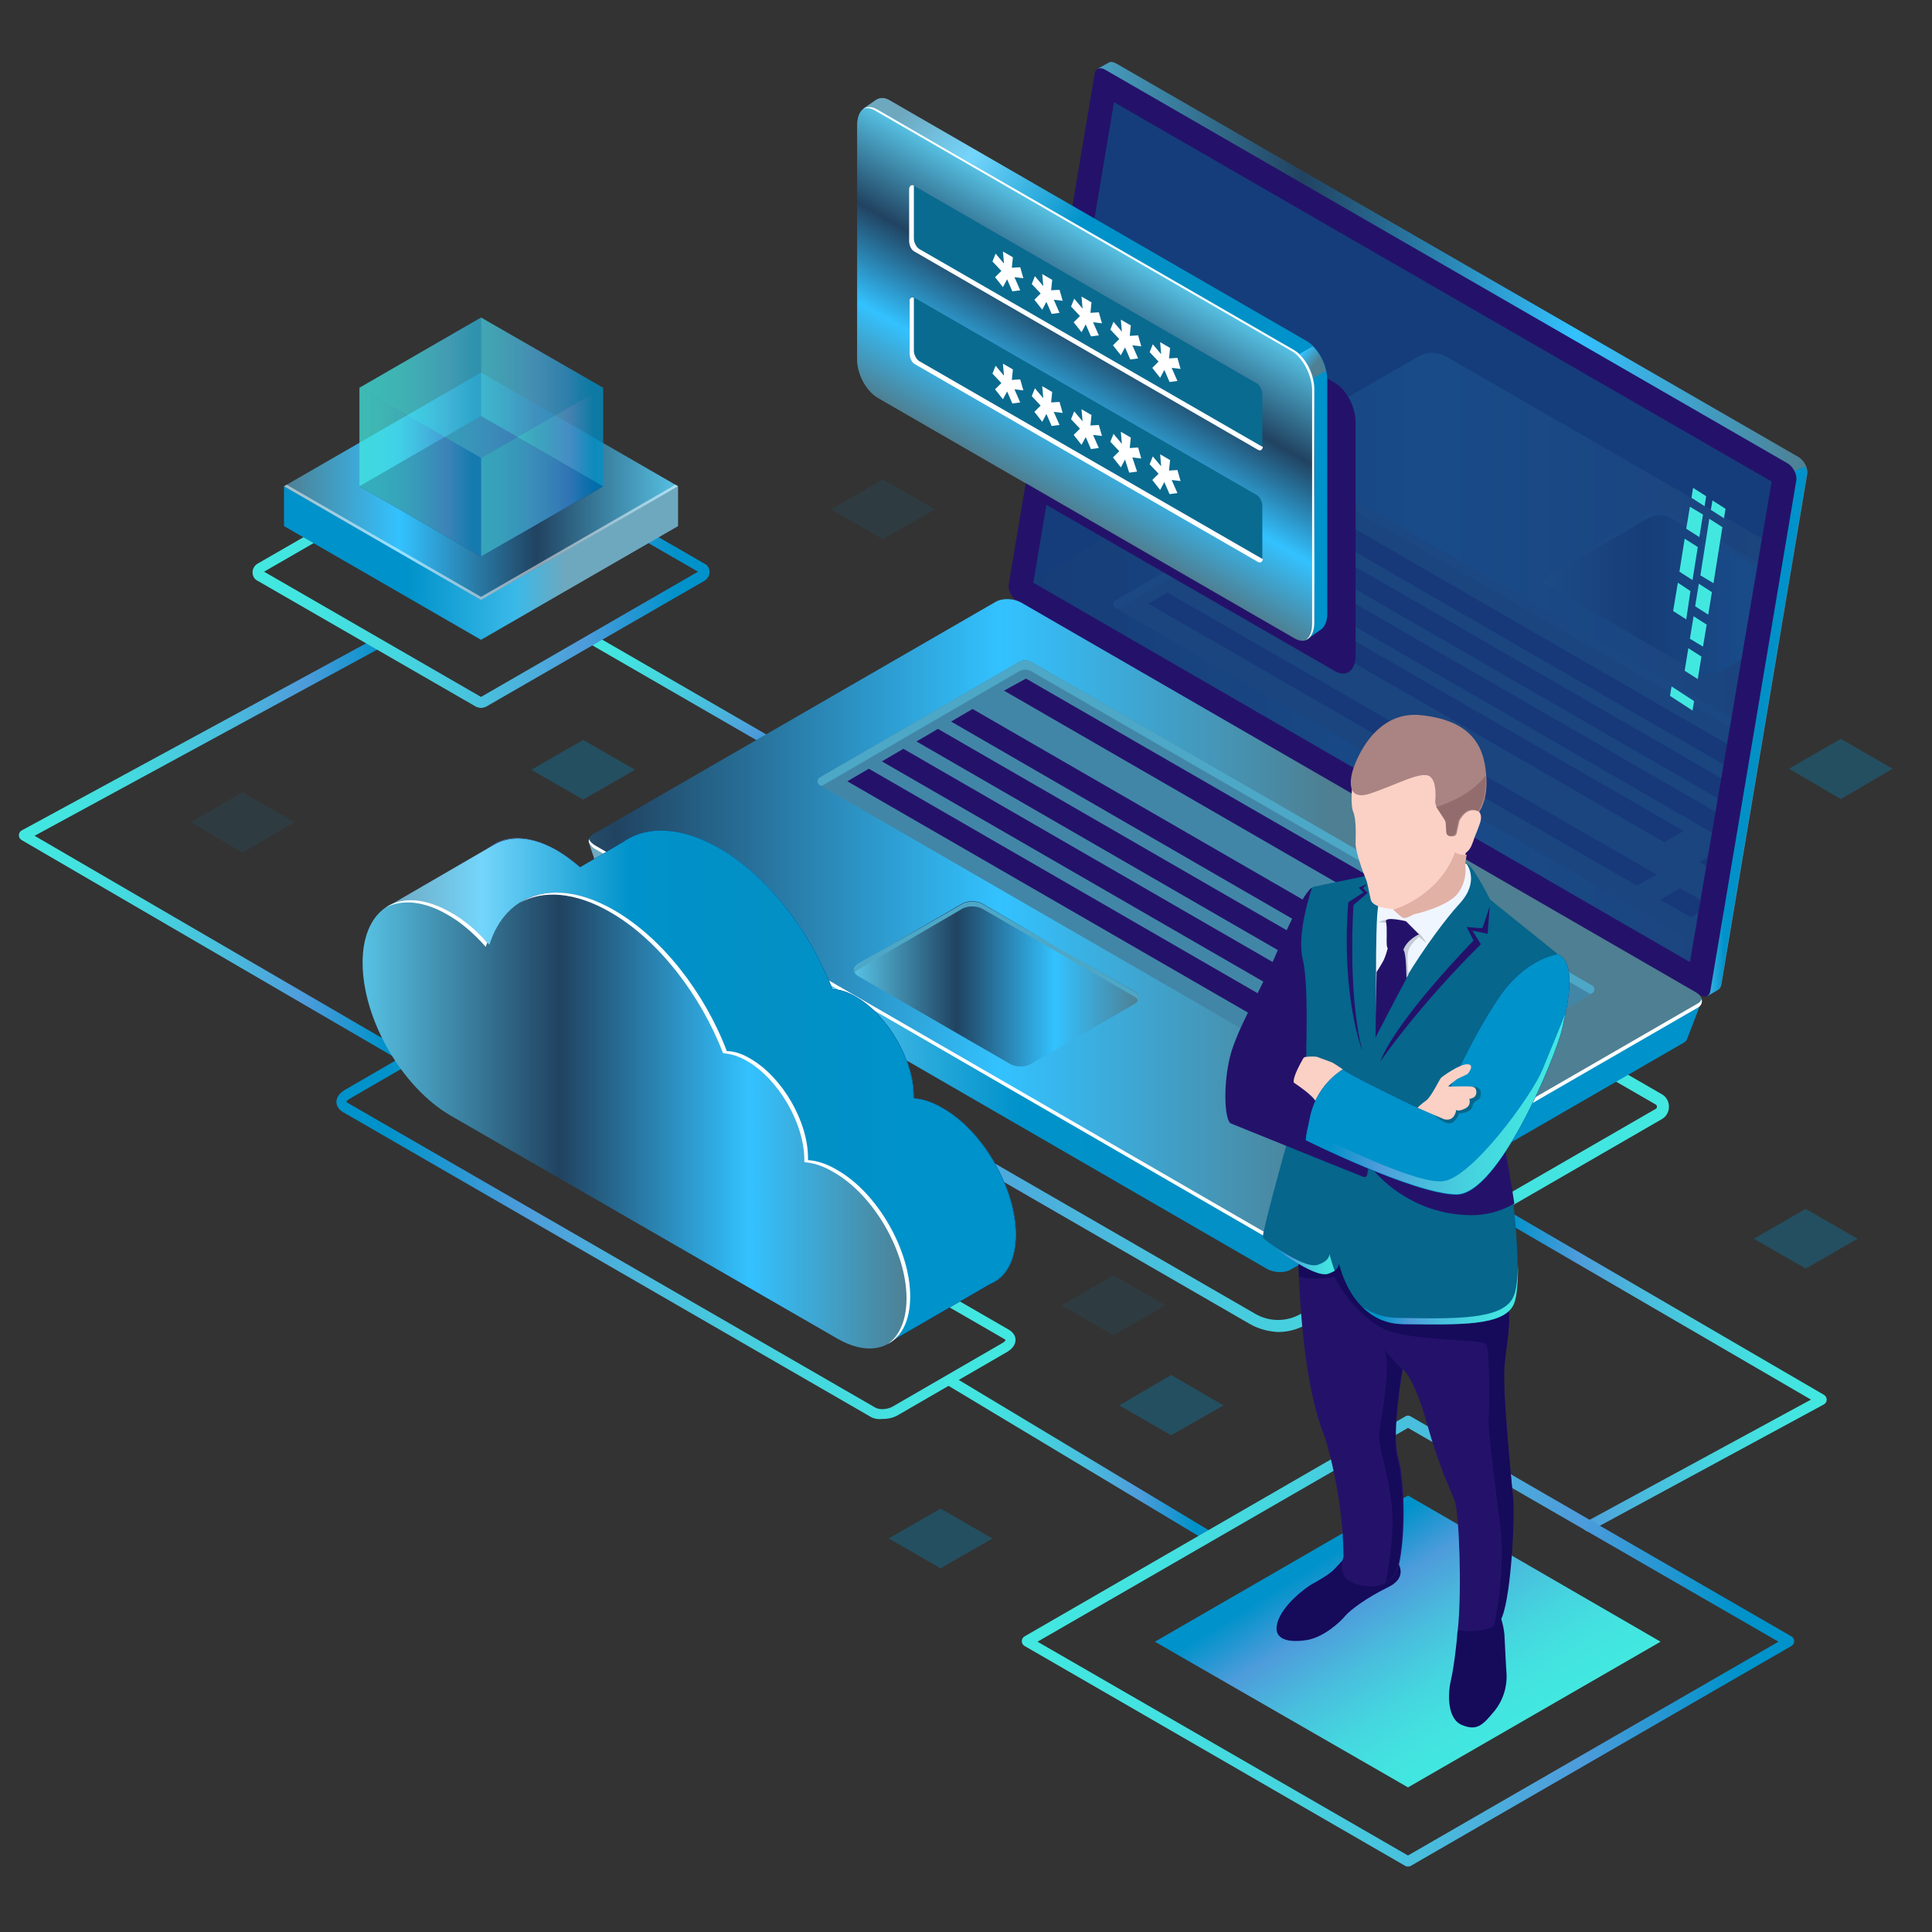 <svg id="SvgjsSvg1662" width="288" height="288" xmlns="http://www.w3.org/2000/svg" version="1.1" xmlns:xlink="http://www.w3.org/1999/xlink" xmlns:svgjs="http://svgjs.com/svgjs"><rect width="100%" height="100%" fill="#333333" stroke="none"/><defs id="SvgjsDefs1663"></defs><g id="SvgjsG1664"><svg xmlns="http://www.w3.org/2000/svg" xmlns:xlink="http://www.w3.org/1999/xlink" viewBox="0 0 368.7 352.7" width="288" height="288"><linearGradient id="a" x1="-852.159" x2="-801.096" y1="255.181" y2="255.181" gradientTransform="matrix(.866 .5 -1 .577 1105.33 392.267)" gradientUnits="userSpaceOnUse"><stop offset="0" stop-color="#42e8e0" class="stopColor42e8e0 svgShape"></stop><stop offset=".151" stop-color="#43e3e0" class="stopColor43e3e0 svgShape"></stop><stop offset=".329" stop-color="#45d5df" class="stopColor45d5df svgShape"></stop><stop offset=".52" stop-color="#49bddd" class="stopColor49bddd svgShape"></stop><stop offset=".721" stop-color="#4e9cdb" class="stopColor4e9cdb svgShape"></stop><stop offset=".927" stop-color="#0092ca" class="stopColor5472d8 svgShape"></stop><stop offset="1" stop-color="#0092ca" class="stopColor5761d7 svgShape"></stop></linearGradient><path fill="url(#a)" d="M155.5 139.5c-.2 0-.3 0-.5-.1l-42.4-24.5c-.4-.3-.6-.8-.3-1.3.3-.4.8-.6 1.3-.3l42.4 24.5c.4.3.6.8.3 1.3-.2.2-.5.4-.8.4z"></path><linearGradient id="b" x1="301.663" x2="376.995" y1="2031.577" y2="2031.577" gradientTransform="matrix(1 0 0 -1 -298.105 2186.111)" gradientUnits="userSpaceOnUse"><stop offset="0" stop-color="#42e8e0" class="stopColor42e8e0 svgShape"></stop><stop offset=".151" stop-color="#43e3e0" class="stopColor43e3e0 svgShape"></stop><stop offset=".329" stop-color="#45d5df" class="stopColor45d5df svgShape"></stop><stop offset=".52" stop-color="#49bddd" class="stopColor49bddd svgShape"></stop><stop offset=".721" stop-color="#4e9cdb" class="stopColor4e9cdb svgShape"></stop><stop offset=".927" stop-color="#0092ca" class="stopColor5472d8 svgShape"></stop><stop offset="1" stop-color="#0092ca" class="stopColor5761d7 svgShape"></stop></linearGradient><path fill="url(#b)" d="M77.9 195.1c-.2 0-.3 0-.5-.1L4.1 152.3c-.3-.2-.5-.5-.5-.9s.2-.7.5-.9L71.3 114c.5-.3 1.1-.1 1.4.4.3.5.1 1.1-.4 1.4L6.6 151.5l71.8 41.8c.5.3.6.9.4 1.4-.2.2-.6.4-.9.4z"></path><linearGradient id="c" x1="426.704" x2="426.704" y1="403.473" y2="355.816" gradientTransform="matrix(-.866 -.5 0 1.155 576.732 -161.7)" gradientUnits="userSpaceOnUse"><stop offset="0" stop-color="#4e7f92" class="stopColorc0bff6 svgShape"></stop><stop offset=".294" stop-color="#33c2ff" class="stopColorc5c4f7 svgShape"></stop><stop offset=".64" stop-color="#214361" class="stopColord3d2f9 svgShape"></stop><stop offset="1" stop-color="#57c2e4" class="stopColore9e9fd svgShape"></stop></linearGradient><path fill="url(#c)" d="M167.5 67.9l79.5 45.9c2.2 1.3 3.9-.1 3.9-3V66.3c0-2.9-1.8-6.3-3.9-7.5l-79.5-45.9c-2.2-1.3-3.9.1-3.9 3v44.5c-.1 2.9 1.7 6.2 3.9 7.5z"></path><linearGradient id="d" x1="239.744" x2="438.112" y1="188.142" y2="188.142" gradientTransform="matrix(-1 0 0 1 558.22 0)" gradientUnits="userSpaceOnUse"><stop offset="0" stop-color="#42e8e0" class="stopColor42e8e0 svgShape"></stop><stop offset=".151" stop-color="#43e3e0" class="stopColor43e3e0 svgShape"></stop><stop offset=".329" stop-color="#45d5df" class="stopColor45d5df svgShape"></stop><stop offset=".52" stop-color="#49bddd" class="stopColor49bddd svgShape"></stop><stop offset=".721" stop-color="#4e9cdb" class="stopColor4e9cdb svgShape"></stop><stop offset=".927" stop-color="#0092ca" class="stopColor5472d8 svgShape"></stop><stop offset="1" stop-color="#0092ca" class="stopColor5761d7 svgShape"></stop></linearGradient><path fill="url(#d)" d="M238.4 244.6l-116.9-67.5c-.9-.5-1.4-1.4-1.4-2.4s.5-1.9 1.4-2.4l72.6-41.9.6-.3 122.4 70.7c.9.5 1.4 1.4 1.4 2.4s-.5 1.9-1.4 2.4l-67.7 39.1c-1.7 1-3.6 1.5-5.5 1.5-1.9-.1-3.8-.6-5.5-1.6zm-115.8-70.2c-.2.1-.2.3-.2.4 0 .1 0 .3.2.4l116.9 67.5c2.7 1.6 6.1 1.6 8.8 0l67.7-39.1c.2-.1.2-.3.2-.4 0-.1 0-.3-.2-.4l-121.3-70-72.1 41.6z"></path><linearGradient id="e" x1="213.357" x2="363.722" y1="92.925" y2="92.925" gradientTransform="matrix(-1 0 0 1 558.22 0)" gradientUnits="userSpaceOnUse"><stop offset="0" stop-color="#4e7f92" class="stopColorc0bff6 svgShape"></stop><stop offset=".294" stop-color="#33c2ff" class="stopColorc5c4f7 svgShape"></stop><stop offset=".64" stop-color="#214361" class="stopColord3d2f9 svgShape"></stop><stop offset="1" stop-color="#57c2e4" class="stopColore9e9fd svgShape"></stop></linearGradient><path fill="url(#e)" d="M194.5 102.3l16.3-96.6-1.3-.6 2-1.1c.4-.3.9-.2 1.5.1l130.2 75.1c1.1.6 1.9 2.2 1.7 3.3l-16.4 97.4c-.1.5-.3.8-.7 1l-1.9 1.1-.3-1.8h.1l-129.4-74.7c-1.2-.5-2-2.1-1.8-3.2z"></path><linearGradient id="f" x1="213.358" x2="239.177" y1="131.486" y2="131.486" gradientTransform="matrix(-1 0 0 1 558.22 0)" gradientUnits="userSpaceOnUse"><stop offset="0" stop-color="#0092ca" class="stopColor5761d7 svgShape"></stop><stop offset=".178" stop-color="#0092ca" class="stopColor5c66d9 svgShape"></stop><stop offset=".388" stop-color="#0390c5" class="stopColor6a73df svgShape"></stop><stop offset=".613" stop-color="#0092ca" class="stopColor8289e8 svgShape"></stop><stop offset=".849" stop-color="#74d5fb" class="stopColora3a7f5 svgShape"></stop><stop offset="1" stop-color="#6ea8bf" class="stopColorbcbeff svgShape"></stop></linearGradient><path fill="url(#f)" d="M342.4 81.9l2.1-.9c.2.5.4 1.1.3 1.6L328.4 180c-.1.5-.3.8-.7 1l-1.9 1.1-.3-1.8h.1l-6.5-3.8 23.3-94.6z"></path><path fill="#24126a" d="M194.2 106.8l130.2 75.1c1 .6 1.9.2 2-.8l16.4-97.4c.2-1.1-.6-2.7-1.7-3.3L210.9 5.3c-1-.6-1.9-.2-2 .8l-16.4 97.4c-.2 1.1.6 2.6 1.7 3.3z" class="color24126a svgShape"></path><path fill="#06668c" d="M212.6 11.5l125.5 72.4-15.6 91.7-125.3-72.4z" opacity=".51" class="color453c9e svgShape"></path><linearGradient id="g" x1="233.503" x2="445.867" y1="174.834" y2="174.834" gradientTransform="matrix(-1 0 0 1 558.22 0)" gradientUnits="userSpaceOnUse"><stop offset="0" stop-color="#0092ca" class="stopColor5761d7 svgShape"></stop><stop offset=".178" stop-color="#0092ca" class="stopColor5c66d9 svgShape"></stop><stop offset=".388" stop-color="#0390c5" class="stopColor6a73df svgShape"></stop><stop offset=".613" stop-color="#0092ca" class="stopColor8289e8 svgShape"></stop><stop offset=".849" stop-color="#74d5fb" class="stopColora3a7f5 svgShape"></stop><stop offset="1" stop-color="#6ea8bf" class="stopColorbcbeff svgShape"></stop></linearGradient><path fill="url(#g)" d="M112.4 152.9l7.1 3.7 71.2-41.1c1.2-.7 3.3-.6 4.6.2l122.8 70.9c1.2-.7 6.5-3.2 6.5-3.2l-2.6 6.8c-.1.3-.3.6-.7.8l-75 43.3c-1.2.7-3.3.6-4.6-.2L116 161.4c-.6-.3-.9-.7-1.1-1.1l-2.5-7.4z"></path><linearGradient id="h" x1="304.858" x2="517.335" y1="167.753" y2="167.753" gradientTransform="matrix(-1 0 0 1 558.22 0)" gradientUnits="userSpaceOnUse"><stop offset="0" stop-color="#4e7f92" class="stopColorc0bff6 svgShape"></stop><stop offset=".294" stop-color="#33c2ff" class="stopColorc5c4f7 svgShape"></stop><stop offset=".64" stop-color="#214361" class="stopColord3d2f9 svgShape"></stop><stop offset="1" stop-color="#57c2e4" class="stopColore9e9fd svgShape"></stop></linearGradient><path fill="url(#h)" d="M113.5 154l128.8 74.4c1.4.8 3.5.9 4.8.2l76.9-44.4c1.2-.7 1.1-1.9-.3-2.8L194.9 107c-1.4-.8-3.5-.9-4.8-.2l-76.9 44.4c-1.3.8-1.2 2 .3 2.8z"></path><path fill="#ffffff" d="M113.5 153.3l128.8 74.4c1.4.8 3.5.9 4.8.2l76.9-44.4c.4-.2.6-.5.7-.8.2.6 0 1.2-.7 1.6l-76.9 44.4c-1.2.7-3.4.6-4.8-.2L113.5 154c-.9-.5-1.3-1.3-1.1-1.9.1.4.5.8 1.1 1.2z" class="colorfff svgShape"></path><path fill="#045c7d" d="M281.2 212.3v-1.4c0-.1-.1-.2-.2-.1l-5 2.9c-.1.1-.2.2-.2.3v1.4c0 .1.1.2.2.1l5-2.9c.1 0 .2-.1.2-.3zm-7.5 4.3v-1.4c0-.1-.1-.2-.2-.1l-5 2.9c-.1.1-.2.2-.2.3v1.4c0 .1.1.2.2.1l5-2.9c.1 0 .2-.1.2-.3z" class="color2842a2 svgShape"></path><path fill="#4286a7" d="M303.9 180.1l-107.1-61.8c-.7-.4-1.6-.4-2.3 0l-38.1 22.1c-.5.3-.5 1.1 0 1.4l107 61.8c.7.4 1.6.4 2.3 0l38.2-22c.5-.4.5-1.2 0-1.5z" class="coloradb1f2 svgShape"></path><path fill="#4da7c7" d="M303.9 181.5l-.4.2-106.7-61.6c-.7-.4-1.6-.4-2.3 0L156.8 142l-.4-.2c-.5-.3-.5-1.1 0-1.4l38.1-22.1c.7-.4 1.6-.4 2.3 0l107.1 61.8c.5.3.5 1.1 0 1.4z" class="color9198db svgShape"></path><path fill="#24126a" d="M191.6 123.8l93 53.7 4.2-2.4-93-53.6zm-10.1 5.9l87.2 50.4 4.2-2.4-87.3-50.4zm-6.6 3.8l102.7 59.3 4.1-2.4L179 131.1zm-6.6 3.8L271 196.6l4.1-2.4-102.7-59.3zm-6.6 3.8l102.7 59.3 4.1-2.4-102.7-59.3zm128.6 39.7l4.1 2.4 4.1-2.4-4.1-2.4zm-14.6 3.3l8.6 4.9 4.1-2.4-8.6-4.9z" class="color24126a svgShape"></path><linearGradient id="i" x1="340.841" x2="395.229" y1="179.815" y2="179.815" gradientTransform="matrix(-1 0 0 1 558.22 0)" gradientUnits="userSpaceOnUse"><stop offset="0" stop-color="#4e7f92" class="stopColorc0bff6 svgShape"></stop><stop offset=".294" stop-color="#33c2ff" class="stopColorc5c4f7 svgShape"></stop><stop offset=".64" stop-color="#214361" class="stopColord3d2f9 svgShape"></stop><stop offset="1" stop-color="#57c2e4" class="stopColore9e9fd svgShape"></stop></linearGradient><path fill="url(#i)" d="M192.7 195l-28.9-16.7c-1.1-.7-1.1-1.7 0-2.4l19.7-11.4c1.1-.7 3-.7 4.1 0l28.9 16.7c1.1.7 1.1 1.7 0 2.4L196.8 195c-1.1.7-3 .7-4.1 0z"></path><path fill="#4da7c7" d="M216.5 182.2l-28.9-16.7c-1.1-.7-3-.7-4.1 0L163.8 177c-.3.2-.6.4-.7.7-.3-.6-.1-1.2.7-1.7l19.7-11.4c1.1-.7 3-.7 4.1 0l28.9 16.7c.8.5 1 1.1.7 1.7-.1-.3-.3-.6-.7-.8z" class="color9198db svgShape"></path><g opacity=".11" fill="#000000" class="color000 svgShape"><defs><path id="j" d="M212.6 11.5l125.5 72.4-15.6 91.7-125.3-72.4z" opacity=".11" fill="#000000" class="color000 svgShape"></path></defs><clipPath id="k"><use overflow="visible" xlink:href="#j"></use></clipPath><g clip-path="url(#k)" fill="#000000" class="color000 svgShape"><linearGradient id="l" x1="223.679" x2="436.157" y1="120.658" y2="120.658" gradientTransform="matrix(-1 0 0 1 558.22 0)" gradientUnits="userSpaceOnUse"><stop offset="0" stop-color="#4e7f92" class="stopColorc0bff6 svgShape"></stop><stop offset=".294" stop-color="#33c2ff" class="stopColorc5c4f7 svgShape"></stop><stop offset=".64" stop-color="#214361" class="stopColord3d2f9 svgShape"></stop><stop offset="1" stop-color="#57c2e4" class="stopColore9e9fd svgShape"></stop></linearGradient><path fill="url(#l)" d="M194.6 106.9l128.8 74.4c1.4.8 3.5.9 4.8.2l76.9-44.4c1.2-.7 1.1-1.9-.3-2.8L275.9 60c-1.4-.8-3.5-.9-4.8-.2l-76.9 44.4c-1.1.7-1 1.9.4 2.7z"></path><linearGradient id="m" x1="209.695" x2="264.083" y1="105.061" y2="105.061" gradientTransform="matrix(-1 0 0 1 558.22 0)" gradientUnits="userSpaceOnUse"><stop offset="0" stop-color="#4e7f92" class="stopColorc0bff6 svgShape"></stop><stop offset=".294" stop-color="#33c2ff" class="stopColorc5c4f7 svgShape"></stop><stop offset=".64" stop-color="#214361" class="stopColord3d2f9 svgShape"></stop><stop offset="1" stop-color="#57c2e4" class="stopColore9e9fd svgShape"></stop></linearGradient><path fill="url(#m)" d="M323.9 120.3L295 103.6c-1.1-.7-1.1-1.7 0-2.4l19.7-11.4c1.1-.7 3-.7 4.1 0l28.9 16.7c1.1.7 1.1 1.7 0 2.4L328 120.3c-1.2.6-3 .6-4.1 0z"></path><path fill="#4da7c7" d="M347.7 107.5l-28.9-16.7c-1.1-.7-3-.7-4.1 0L295 102.2c-.3.2-.6.4-.7.7-.3-.6-.1-1.2.7-1.7l19.7-11.4c1.1-.7 3-.7 4.1 0l28.9 16.7c.8.5 1 1.1.7 1.7-.1-.3-.4-.5-.7-.7z" class="color9198db svgShape"></path><path fill="#4286a7" d="M360.4 146.3L253.3 84.5c-.7-.4-1.6-.4-2.3 0l-38.1 22.1c-.5.3-.5 1.1 0 1.4l107 61.8c.7.4 1.6.4 2.3 0l38.2-22c.5-.4.5-1.2 0-1.5z" class="coloradb1f2 svgShape"></path><path fill="#4da7c7" d="M360.4 147.7l-.4.3-106.7-61.6c-.7-.4-1.6-.4-2.3 0l-37.7 21.8-.4-.2c-.5-.3-.5-1.1 0-1.4L251 84.5c.7-.4 1.6-.4 2.3 0l107.1 61.8c.5.3.5 1.1 0 1.4z" class="color9198db svgShape"></path><path fill="#24126a" d="M222.8 105.1l93.3 53.8-3.7 2.1-93.2-53.8zm9.9-5.7l88.6 51.2-3.7 2.1-88.6-51.2zm95.3 55l8.2 4.8-3.7 2.1-8.2-4.8zm-7.4 7.1l5.8 3.3-3.7 2.2-5.8-3.3zm-81.8-65.7l103.6 59.8-3.7 2.2L235.1 98zm6.2-3.5l103.5 59.8-3.6 2.1-103.6-59.8zm6.2-3.6l103.5 59.8-3.7 2.1-103.5-59.7z" class="color24126a svgShape"></path></g></g><path fill="#42e8e0" d="M326.5 89.3l2.5 1.6.3-1.8-2.5-1.6zm-2 12.5l2.5 1.5 1.7-10.7-2.5-1.6zm-1 5.9l2.5 1.6.7-4.3-2.5-1.6zm-1 6.2l2.5 1.5.7-4.2-2.5-1.6zm-.7-21l2.5 1.6.7-4.3-2.5-1.5zm-1.3 8.2l2.5 1.6 1-6.3-2.5-1.6zm-1.2 7.5l2.5 1.6.8-5.4-2.4-1.6zm2.2 11.4l2.5 1.6.7-4.3-2.5-1.6zm1.3-33l2.5 1.6.3-1.9-2.5-1.6zm-4.1 37.8l4.3 2.8.3-1.8-4.3-2.8z" class="color42e8e0 svgShape"></path><linearGradient id="n" x1="364.425" x2="494.084" y1="225.014" y2="225.014" gradientTransform="matrix(-1 0 0 1 558.22 0)" gradientUnits="userSpaceOnUse"><stop offset="0" stop-color="#42e8e0" class="stopColor42e8e0 svgShape"></stop><stop offset=".151" stop-color="#43e3e0" class="stopColor43e3e0 svgShape"></stop><stop offset=".329" stop-color="#45d5df" class="stopColor45d5df svgShape"></stop><stop offset=".52" stop-color="#49bddd" class="stopColor49bddd svgShape"></stop><stop offset=".721" stop-color="#4e9cdb" class="stopColor4e9cdb svgShape"></stop><stop offset=".927" stop-color="#0092ca" class="stopColor5472d8 svgShape"></stop><stop offset="1" stop-color="#0092ca" class="stopColor5761d7 svgShape"></stop></linearGradient><path fill="url(#n)" d="M166 262.3L65.4 204.2c-.8-.5-1.2-1.2-1.2-1.9 0-.9.6-1.7 1.6-2.3l20.9-12.1c1.6-.9 3.9-1 5.3-.2l100.6 58.1c.8.5 1.2 1.2 1.2 1.9 0 .9-.6 1.7-1.6 2.3l-20.9 12.1c-.9.5-1.9.7-3 .7-.8.1-1.7-.1-2.3-.5zm-78.4-72.7l-20.9 12.1c-.5.3-.6.5-.6.6 0 0 .1.1.3.2L167 260.6c.8.5 2.4.4 3.4-.2l20.9-12.1c.5-.3.6-.5.6-.6 0 0-.1-.1-.3-.2L91 189.4c-.4-.2-.9-.3-1.4-.3-.7 0-1.5.2-2 .5z"></path><linearGradient id="o" x1="273.744" x2="394.382" y1="-4.171" y2="-4.171" gradientTransform="matrix(-.866 -.5 0 1.155 430.98 356.897)" gradientUnits="userSpaceOnUse"><stop offset="0" stop-color="#0092ca" class="stopColor5761d7 svgShape"></stop><stop offset=".178" stop-color="#0092ca" class="stopColor5c66d9 svgShape"></stop><stop offset=".388" stop-color="#0390c5" class="stopColor6a73df svgShape"></stop><stop offset=".613" stop-color="#0092ca" class="stopColor8289e8 svgShape"></stop><stop offset=".849" stop-color="#74d5fb" class="stopColora3a7f5 svgShape"></stop><stop offset="1" stop-color="#6ea8bf" class="stopColorbcbeff svgShape"></stop></linearGradient><path fill="url(#o)" d="M106.3 154.3c2.6 1.5 5.1 3.7 7.4 6.2 3.1-9.9 12.5-13 23.7-6.6 9.2 5.3 17.3 15.8 21.5 26.9 1.4 0 3 .5 4.6 1.5 6 3.5 10.9 11.9 10.9 18.9v.4c1.7.1 3.6.7 5.6 1.9 7.7 4.4 13.9 15.3 13.9 24.1 0 8.9-6.2 12.5-13.9 8l-73.7-42.5c-9.3-5.4-16.8-18.4-16.8-29.2s7.5-15 16.8-9.6z"></path><radialGradient id="p" cx="388.854" cy="183.851" r="49.835" fx="341.857" fy="167.272" gradientTransform="matrix(-1 0 0 1 558.22 0)" gradientUnits="userSpaceOnUse"><stop offset="0" stop-color="#0092ca" class="stopColor2b237c svgShape"></stop><stop offset="1" stop-color="#180d5b" class="stopColor180d5b svgShape"></stop></radialGradient><path fill="url(#p)" d="M106.3 154.3c1.5.9 3 2 4.4 3.2l8.2-4.8c4.5-3.2 11.1-3 18.4 1.2 9.2 5.3 17.3 15.8 21.5 26.9 1.4 0 3 .5 4.6 1.5 6 3.5 10.9 11.9 10.9 18.9v.4c1.7.1 3.6.7 5.6 1.9 7.7 4.4 13.9 15.3 13.9 24.1 0 4.4-1.5 7.5-4 9h-.1l-20.2 11.7-4.4-21.2-59-34c-9.3-5.4-16.8-18.4-16.8-29.2.1-10.6 7.7-15 17-9.6z"></path><linearGradient id="q" x1="364.301" x2="484.387" y1="199.504" y2="199.504" gradientTransform="matrix(-1 0 0 1 558.22 0)" gradientUnits="userSpaceOnUse"><stop offset="0" stop-color="#0092ca" class="stopColor5761d7 svgShape"></stop><stop offset=".178" stop-color="#0092ca" class="stopColor5c66d9 svgShape"></stop><stop offset=".388" stop-color="#0390c5" class="stopColor6a73df svgShape"></stop><stop offset=".613" stop-color="#0092ca" class="stopColor8289e8 svgShape"></stop><stop offset=".849" stop-color="#74d5fb" class="stopColora3a7f5 svgShape"></stop><stop offset="1" stop-color="#6ea8bf" class="stopColorbcbeff svgShape"></stop></linearGradient><path fill="url(#q)" d="M73.8 165.1l20.5-11.9c3.1-1.8 7.3-1.6 12 1.1 1.5.9 3 2 4.4 3.2l8.2-4.8c4.5-3.2 11.1-3 18.4 1.2 9.2 5.3 17.3 15.8 21.5 26.9 1.4 0 3 .5 4.6 1.5 6 3.5 10.9 11.9 10.9 18.9v.4c1.7.1 3.6.7 5.6 1.9 7.7 4.4 13.9 15.3 13.9 24.1 0 4.4-1.5 7.5-4 9h-.1l-20.2 11.7-4.4-21.2-59-34c-7.5-4.4-13.9-13.8-16.1-22.9l-16.2-5.1z"></path><linearGradient id="r" x1="297.129" x2="417.766" y1="16.135" y2="16.135" gradientTransform="matrix(-.866 -.5 0 1.155 430.98 356.897)" gradientUnits="userSpaceOnUse"><stop offset="0" stop-color="#4e7f92" class="stopColorc0bff6 svgShape"></stop><stop offset=".294" stop-color="#33c2ff" class="stopColorc5c4f7 svgShape"></stop><stop offset=".64" stop-color="#214361" class="stopColord3d2f9 svgShape"></stop><stop offset="1" stop-color="#57c2e4" class="stopColore9e9fd svgShape"></stop></linearGradient><path fill="url(#r)" d="M86 166.1c2.6 1.5 5.1 3.7 7.4 6.2 3.1-9.9 12.5-13 23.7-6.6 9.2 5.3 17.3 15.8 21.5 26.9 1.4 0 3 .5 4.6 1.5 6 3.5 10.9 11.9 10.9 18.9v.4c1.7.1 3.6.7 5.6 1.9 7.7 4.4 13.9 15.3 13.9 24.1 0 8.9-6.2 12.5-13.9 8L86 204.9c-9.3-5.4-16.8-18.4-16.8-29.2 0-10.7 7.5-15 16.8-9.6z"></path><path fill="#ffffff" d="M92.7 172.7c-2.2-2.5-4.7-4.7-7.4-6.2-4.5-2.6-8.7-2.9-11.7-1.3 3.1-2.1 7.5-1.9 12.4.9 2.5 1.4 4.9 3.4 7 5.8-.1.2-.2.5-.3.8zm80.3 67.1c0-8.9-6.2-19.7-13.9-24.1-2-1.2-3.9-1.8-5.6-1.9v-.4c0-7-4.9-15.4-10.9-18.9-1.7-1-3.2-1.4-4.6-1.5-4.3-11.1-12.3-21.6-21.5-26.9-6.7-3.9-12.9-4.3-17.3-1.8 4.5-2.9 10.9-2.7 18 1.4 9.2 5.3 17.3 15.8 21.5 26.9 1.4 0 3 .5 4.6 1.5 6 3.5 10.9 11.9 10.9 18.9v.4c1.7.1 3.6.7 5.6 1.9 7.7 4.4 13.9 15.3 13.9 24.1 0 4.6-1.6 7.7-4.3 9.1 2.2-1.5 3.6-4.5 3.6-8.7z" class="colorfff svgShape"></path><linearGradient id="s" x1="326.407" x2="377.811" y1="270.176" y2="270.176" gradientTransform="matrix(-1 0 0 1 558.22 0)" gradientUnits="userSpaceOnUse"><stop offset="0" stop-color="#0092ca" class="stopColor5761d7 svgShape"></stop><stop offset=".073" stop-color="#0092ca" class="stopColor5472d8 svgShape"></stop><stop offset=".279" stop-color="#4e9cdb" class="stopColor4e9cdb svgShape"></stop><stop offset=".48" stop-color="#49bddd" class="stopColor49bddd svgShape"></stop><stop offset=".671" stop-color="#45d5df" class="stopColor45d5df svgShape"></stop><stop offset=".849" stop-color="#43e3e0" class="stopColor43e3e0 svgShape"></stop><stop offset="1" stop-color="#42e8e0" class="stopColor42e8e0 svgShape"></stop></linearGradient><path fill="url(#s)" d="M230 285.9l1.8-1.2-50.4-30.3-1 1.7z"></path><linearGradient id="t" x1="209.55" x2="275.229" y1="252.663" y2="252.663" gradientTransform="matrix(-1 0 0 1 558.22 0)" gradientUnits="userSpaceOnUse"><stop offset="0" stop-color="#42e8e0" class="stopColor42e8e0 svgShape"></stop><stop offset=".151" stop-color="#43e3e0" class="stopColor43e3e0 svgShape"></stop><stop offset=".329" stop-color="#45d5df" class="stopColor45d5df svgShape"></stop><stop offset=".52" stop-color="#49bddd" class="stopColor49bddd svgShape"></stop><stop offset=".721" stop-color="#4e9cdb" class="stopColor4e9cdb svgShape"></stop><stop offset=".927" stop-color="#0092ca" class="stopColor5472d8 svgShape"></stop><stop offset="1" stop-color="#0092ca" class="stopColor5761d7 svgShape"></stop></linearGradient><path fill="url(#t)" d="M303.2 284.3c-.4 0-.7-.2-.9-.5-.3-.5-.1-1.1.4-1.4l42.9-23.3-62.2-36.2c-.5-.3-.6-.9-.4-1.4.3-.5.9-.6 1.4-.4l63.7 37.1c.3.2.5.5.5.9s-.2.7-.5.9l-44.5 24.1c-.1.1-.2.2-.4.2z"></path><linearGradient id="u" x1="194.986" x2="342.361" y1="305.281" y2="305.281" gradientUnits="userSpaceOnUse"><stop offset="0" stop-color="#42e8e0" class="stopColor42e8e0 svgShape"></stop><stop offset=".151" stop-color="#43e3e0" class="stopColor43e3e0 svgShape"></stop><stop offset=".329" stop-color="#45d5df" class="stopColor45d5df svgShape"></stop><stop offset=".52" stop-color="#49bddd" class="stopColor49bddd svgShape"></stop><stop offset=".721" stop-color="#4e9cdb" class="stopColor4e9cdb svgShape"></stop><stop offset=".927" stop-color="#0092ca" class="stopColor5472d8 svgShape"></stop><stop offset="1" stop-color="#0092ca" class="stopColor5761d7 svgShape"></stop></linearGradient><path fill="url(#u)" d="M268.7 348.2c-.2 0-.3 0-.5-.1l-72.7-42c-.3-.2-.5-.5-.5-.9s.2-.7.5-.9l72.7-42c.3-.2.7-.2 1 0l72.7 42c.3.2.5.5.5.9s-.2.7-.5.9l-72.7 42c-.2.1-.4.1-.5.1zM198 305.3l70.7 40.8 70.7-40.8-70.7-40.8-70.7 40.8z"></path><linearGradient id="v" x1="275.992" x2="303.099" y1="326.971" y2="283.591" gradientTransform="matrix(-1 0 0 1 558.22 0)" gradientUnits="userSpaceOnUse"><stop offset="0" stop-color="#42e8e0" class="stopColor42e8e0 svgShape"></stop><stop offset=".151" stop-color="#43e3e0" class="stopColor43e3e0 svgShape"></stop><stop offset=".329" stop-color="#45d5df" class="stopColor45d5df svgShape"></stop><stop offset=".52" stop-color="#49bddd" class="stopColor49bddd svgShape"></stop><stop offset=".721" stop-color="#4e9cdb" class="stopColor4e9cdb svgShape"></stop><stop offset=".927" stop-color="#0092ca" class="stopColor5472d8 svgShape"></stop><stop offset="1" stop-color="#0092ca" class="stopColor5761d7 svgShape"></stop></linearGradient><path fill="url(#v)" d="M268.7 333.1l48.2-27.8-48.2-27.9-48.3 27.9z"></path><path fill="#160a5b" d="M256.4 289.6s-.8.8-1.7 1.8-3.2 2.3-4.3 2.9-5.6 3.9-6.6 7.3 2.2 3.9 5.5 3.4 6.5-3.5 7.4-4.6c.9-1.1 4.1-3.5 8.2-5.5s1.7-4.9 1.7-4.9l-10.2-.4zm29.9 10.8s.6 1.5.8 3.5c.1 2 .3 6.2.4 7.4.1 1.2 0 4.3-2.2 7.1-2.3 2.8-3.4 4-6.3 2.8-2.9-1.2-2.7-6.1-2.1-8.6.6-2.5 1.2-8.1 1.2-8.7 0-.6.2-1 .2-1l8-2.5z" class="color160a5b svgShape"></path><path fill="#24126a" d="M247.8 231.9s.1 22.3 5 34.3c0 0 3.5 10.5 3.6 22.9 0 0-.9 2.1.3 3.9 1.2 1.8 8.8 3.5 10.2-2.1 1.4-5.7 1.2-16.4-.1-20.9s.9-16.7.9-16.7 2.1 1.4 4.6 10.3c2.5 8.9 4.4 12.3 5.3 14.8.9 2.5 1.4 17.4.6 24.7 0 0 6.2 1 8-1.9 1.9-2.9 2.8-18.2 2.5-23.1-.3-4.9-2-20.6-1.6-25.4.4-4.8 1.5-8.7.5-13.6s-33.3-16.4-33.3-16.4l-6.5 9.2z" class="color24126a svgShape"></path><path fill="#160a5b" d="M287.1 252.8c.4-4.8 1.5-8.7.5-13.6-.4-1.8-5.2-4.6-11-7.3-10-1.2-22.6-2.5-23.5-2.4-.8.1-2.9.8-4.6 1.5l-.7 1s0 1.4.1 3.6c2.3.8 6.8.1 6.8.1.6 1.6 4.3 7.2 9.1 9.8 4.8 2.5 19 2 19.8 3 .8.9.6 13.2.5 14.7-.1 1.6 1.1 11.4 2.2 20 1.1 8.5-1.1 18.8-1.2 19.2.5-.3.9-.6 1.2-1.1 1.9-2.9 2.8-18.2 2.5-23.1-.5-4.9-2.1-20.6-1.7-25.4z" class="color160a5b svgShape"></path><path fill="#06668c" d="M260.5 159.2s-7.3 1.5-9.7 2c-.4.1-.7.4-.9.7-.7 1.8-2.6 7.2-1.5 15.4 1.4 10 .7 16.6.7 16.6l-3.8 17.3s-4.6 16.5-4.3 17c.4.5 9.5 7.8 12.4 6.9 2.9-.9 2-2.6 2-2.6s2.1 12.1 12.5 12.2c10.5.1 19 .4 20.9-3.8 1.9-4.2.1-22-1.6-29.1-1.7-7.1-5.7-21.2-5.7-21.2l15.7-16.6-12.8-10.3s-3-5.9-4.2-6.7c-1.3-.8-2-.2-2-.2l-17.7 2.4z" class="color453c9e svgShape"></path><linearGradient id="w" x1="651.274" x2="665.201" y1="263.477" y2="263.477" gradientTransform="rotate(4.726 835.553 -4710.323)" gradientUnits="userSpaceOnUse"><stop offset="0" stop-color="#0092ca" class="stopColor5761d7 svgShape"></stop><stop offset=".073" stop-color="#0092ca" class="stopColor5472d8 svgShape"></stop><stop offset=".279" stop-color="#4e9cdb" class="stopColor4e9cdb svgShape"></stop><stop offset=".48" stop-color="#49bddd" class="stopColor49bddd svgShape"></stop><stop offset=".671" stop-color="#45d5df" class="stopColor45d5df svgShape"></stop><stop offset=".849" stop-color="#43e3e0" class="stopColor43e3e0 svgShape"></stop><stop offset="1" stop-color="#42e8e0" class="stopColor42e8e0 svgShape"></stop></linearGradient><path fill="url(#w)" d="M253.7 231.3c0 .6-.4 1.5-2.3 2.1-2 .6-6.9-2.5-10.2-4.9 1.6 1.4 9.5 7.4 12.2 6.6.6-.2 1-.4 1.3-.6-.5-1.4-.8-2.5-1-3.2z"></path><linearGradient id="x" x1="670.963" x2="700.101" y1="267.995" y2="267.995" gradientTransform="rotate(4.726 835.553 -4710.323)" gradientUnits="userSpaceOnUse"><stop offset="0" stop-color="#0092ca" class="stopColor5761d7 svgShape"></stop><stop offset=".073" stop-color="#0092ca" class="stopColor5472d8 svgShape"></stop><stop offset=".279" stop-color="#4e9cdb" class="stopColor4e9cdb svgShape"></stop><stop offset=".48" stop-color="#49bddd" class="stopColor49bddd svgShape"></stop><stop offset=".671" stop-color="#45d5df" class="stopColor45d5df svgShape"></stop><stop offset=".849" stop-color="#43e3e0" class="stopColor43e3e0 svgShape"></stop><stop offset="1" stop-color="#42e8e0" class="stopColor42e8e0 svgShape"></stop></linearGradient><path fill="url(#x)" d="M288.8 239.5c-2 4.4-11 4.2-22 4-2.8 0-5-.9-6.8-2.1 1.9 1.9 4.4 3.3 8 3.3 10.5.1 19 .4 20.9-3.8.6-1.4.8-4.2.8-7.7-.1 2.9-.3 5.1-.9 6.3z"></path><path fill="#f0f6ff" d="M279.9 156.9s2.6 3.3-1.4 7.6c-2.4 2.6-6.7 8.3-10.3 14.3-2.3 3.7-4.3 5.7-5.5 8.9 0 0-.1-3.8-.1-9.8 0-5.6.1-11.4.4-12.9.6-3 14-9.6 16.9-8.1z" class="colorf0f6ff svgShape"></path><path fill="#fcd1c5" d="M269.7 166.4s-1.4.8-1.9.7c-.5-.1-2-1.6-2-1.6s-3.8-.2-4.2-1.8c-.4-1.6-.6-3.3-1-4.1-.4-.9-1.9-5-1.9-6.6 0-1.6.2-4.6-.5-6.2-.7-1.6-1.2-17.2 13.8-16.4 15 .8 10 16.3 10 16.3s1.1.5.4 2.5c-.7 2-.9 2.2-1.2 3.2-.4 1-.5 1.6-1.5 2.4l-.3 1.8s.6 2.8-1.3 5.5c-1.9 2.9-8.4 4.3-8.4 4.3z" class="colorfcd1c5 svgShape"></path><path fill="#24126a" d="M250.4 161.4s-1.6.2-7.1 13.2c-3.1 7.2-7.8 14.7-8.8 20.1-1.1 5.4-.7 11.2.4 11.7 1 .4 19.5 7.9 25.3 10.2.3.1.7-.1.7-.4l1.8-9-11.5-4.8s-2.1-2.8-4.2-3.8c0 0 2.4-4.2 2.3-5.4-.1-1.2.5-13.3-.7-18.2-1.2-5.1 1.8-13.6 1.8-13.6z" class="color24126a svgShape"></path><path fill="#fcd1c5" d="M256.3 196.1s-1.6-1.1-2-1.3c-.4-.2-2.5-.9-2.9-1.1-.3-.1-1.5-.1-2.2 0-.2 0-.4.1-.5.3-.5.9-2 3.5-1.8 4.6 0 0 3.8 2.5 4.2 3.6l.6.1c0 .1 2.7-5.4 4.6-6.2z" class="colorfcd1c5 svgShape"></path><path fill="#24126a" d="M287.3 211.8c-.4-1.7-.9-3.8-1.5-6l-23.7 9.5s6.8 8.8 19.2 8.6c3.4-.1 5.9-1.2 7.7-2.2-.6-3.9-1.2-7.5-1.7-9.9z" class="color24126a svgShape"></path><path fill="#24126a" d="M297.3 174.1s-6.2.7-11.4 8.5-9.1 16.9-9.1 16.9l-.2 1c-.5 2.7-3.4 4.2-5.9 3-5.2-2.5-13-6.3-14.4-7.4 0 0-4.7 2.5-6.2 8.6-1.1 4.9-.9 4.9-.9 4.9s20.6 10.3 28.7 10.4c8.1.1 18.9-26.1 20.2-31.6s2.7-12.7-.8-14.3z" class="color24126a svgShape"></path><path fill="#0092ca" d="M297.3 174.1s-6.2.7-11.4 8.5-9.1 16.9-9.1 16.9l-.2 1c-.5 2.7-3.4 4.2-5.9 3-5.2-2.5-13-6.3-14.4-7.4 0 0-4.7 2.5-6.2 8.6-1.1 4.9-.9 4.9-.9 4.9s20.6 10.3 28.7 10.4c8.1.1 18.9-26.1 20.2-31.6s2.7-12.7-.8-14.3z" class="color4846a5 svgShape"></path><path fill="#06668c" d="M273.7 204.8s2.6 2.5 3.8 1.2c1.2-1.3.8-1.5.8-1.5s2.4 0 2.7-1.4c.3-1.5 1.5-.7 1.6-2.3.1-1.7-1.9-1.4-1.9-1.4l-7 5.4z" class="color453c9e svgShape"></path><path fill="#fcd1c5" d="M270.5 203.4s.7-.7 1.7-1.4c1-.8 2.5-4 2.8-4.3.3-.3 3.5-2.6 5-2.6s.3 1.7 0 1.9c-.4.2-1.9.9-1.9.9s-1.6 1.2-1.7 1.4c-.2.2 4.2-.2 4.9.2.7.4.5 1.6 0 1.9-.5.3-.9.3-.9.3s.5 1.3-.9 1.9c-1.3.6-1.6.2-1.6.2s-.2 2.3-2.3 1.8l-5.1-2.2z" class="colorfcd1c5 svgShape"></path><path fill="#aa8383" d="M258.2 138.9s-2.1 6.2 3.1 4.6c5.2-1.7 10-4.5 11.6-3.3 1.2.9 1.1 3.5 1 4.7 0 .4.1.8.3 1.2l1.5 2.3c.2.3.3.6.3.9l.1 1.6c0 .4.3.7.7.7h.4c.4 0 .7-.2.8-.6l.5-2.3s1.3-3 3.8-1.8c0 0 1.8-2.3 1.3-7.2-.4-5-2.5-10.1-12.2-11.2-9.8-1.2-13.2 10.4-13.2 10.4z" class="coloraa8383 svgShape"></path><path fill="#c4ccd6" d="M272.2 172l-1.4-1.2s-1.4 1.1-1.9 2.3c-.6 1.2-.1 4.9-.1 4.9l-.5.7-.5-1-.3-4.5s.6-3.3.6-3.4c.1-.1 2.8.4 2.8.4s.9.9 1.3 1.8zm-6.8-4.6s-1.6.1-2.3.6c0 0 1.6.1 1.9.2.2 0 .4-.8.4-.8z" class="colorc4ccd6 svgShape"></path><path fill="#24126a" d="M268.3 167.8l2.5 2.5s-2.3 1-3 3c0 0-2.8.5-3.1-.6-.2-1 .1-3.6-.2-4.8-.3-1.1 3.8-.1 3.8-.1z" class="color24126a svgShape"></path><path fill="#24126a" d="M264.9 172.7s-.5 2.1-1.1 3c-.5.9-1.1 1.8-1.1 1.8l-.2 12.5s4.8-9.3 5.9-11.2c0 0 0-4.6-.5-5.4-.5-.9-3-.7-3-.7z" class="color24126a svgShape"></path><path fill="#e2b1a6" d="M277.7 154.6c-3.2 8.6-11.8 11-11.8 11s1.5 1.5 2 1.6c.5.1 1.9-.7 1.9-.7s6.5-1.4 8.5-4.1c1.9-2.7 1.3-5.5 1.3-5.5l.3-1.8c-1.5.2-2.2-.5-2.2-.5z" class="colore2b1a6 svgShape"></path><path fill="#24126a" d="M284.3 164.9s-1.3 4.1-1.4 4.2-3-.2-3-.2l1.3 2.6s-14.7 15-17.8 23.1c0 0 7-10.3 19.2-22.4l-1.6-2.6 2.9.6.4-5.3zm-23.4-4.2l-.8.8.9.9-2.7 2.3s-1.2 16.7 1.7 27.9c0 0-4.1-10.3-2.7-28.4l2.9-1.9-.9-.9 1.6-.7z" class="color24126a svgShape"></path><path fill="#160a5b" d="M267.6 253.4s.1 0 0 0l-3.5-3.9c1.6 2.5-.6 13.4-.9 15.9-.3 2.5 1.8 7.8 2.4 13.9.7 6.1-1.2 14.8-1.2 14.8 1.1-.6 1.9-1.6 2.3-3.2 1.4-5.7 1.2-16.4-.1-20.9-1.1-4.4 1-16.6 1-16.6z" class="color160a5b svgShape"></path><linearGradient id="y" x1="657.575" x2="704.967" y1="231.051" y2="231.051" gradientTransform="rotate(4.726 835.553 -4710.323)" gradientUnits="userSpaceOnUse"><stop offset="0" stop-color="#0092ca" class="stopColor5761d7 svgShape"></stop><stop offset=".073" stop-color="#0092ca" class="stopColor5472d8 svgShape"></stop><stop offset=".279" stop-color="#4e9cdb" class="stopColor4e9cdb svgShape"></stop><stop offset=".48" stop-color="#49bddd" class="stopColor49bddd svgShape"></stop><stop offset=".671" stop-color="#45d5df" class="stopColor45d5df svgShape"></stop><stop offset=".849" stop-color="#43e3e0" class="stopColor43e3e0 svgShape"></stop><stop offset="1" stop-color="#42e8e0" class="stopColor42e8e0 svgShape"></stop></linearGradient><path fill="url(#y)" d="M277.9 219.9c8.1.1 18.9-26.1 20.2-31.6.2-.9.4-1.9.6-2.8 0 .1-2.3 5.7-4.4 10.8-2.2 5.1-13.3 20.3-18.8 21.1-5 .8-22.6-8-26-9.7-.4 1.9-.2 1.9-.2 1.9s20.6 10.2 28.6 10.3z"></path><path fill="#936d6d" d="M277 151.5c.4 0 .7-.2.8-.6l.5-2.3s1.3-3 3.8-1.8c0 0 1.7-2.2 1.4-6.8-3 4.2-9.4 6-9.4 6l1.5 2.3c.2.3.3.6.3.9l.1 1.6c0 .4.3.7.7.7h.3z" class="color936d6d svgShape"></path><path fill="#24126a" d="M208.1 38.1l46.7 27c2.2 1.3 3.9 4.6 3.9 7.5v44.5c0 2.9-1.8 4.2-3.9 3l-55.2-31.8 8.5-50.2z" class="color24126a svgShape"></path><linearGradient id="z" x1="315.613" x2="394.348" y1="89.344" y2="23.278" gradientTransform="matrix(-1 0 0 1 558.22 0)" gradientUnits="userSpaceOnUse"><stop offset="0" stop-color="#0092ca" class="stopColor5761d7 svgShape"></stop><stop offset=".178" stop-color="#0092ca" class="stopColor5c66d9 svgShape"></stop><stop offset=".388" stop-color="#0390c5" class="stopColor6a73df svgShape"></stop><stop offset=".613" stop-color="#0092ca" class="stopColor8289e8 svgShape"></stop><stop offset=".849" stop-color="#74d5fb" class="stopColora3a7f5 svgShape"></stop><stop offset="1" stop-color="#6ea8bf" class="stopColorbcbeff svgShape"></stop></linearGradient><path fill="url(#z)" d="M164.8 12.7l2.3-1.6c.7-.5 1.7-.6 2.8.1l79.5 45.9c2.2 1.3 3.9 4.6 3.9 7.5v44.5c0 1.5-.5 2.6-1.3 3.1l-2.4 1.7-.1-1.7c-.1 0-.1-.1-.2-.1l-79.5-45.9c-2.2-1.3-3.9-4.6-3.9-7.5V14.1c0-.4 0-.8.1-1.2l-1.2-.2z"></path><linearGradient id="A" x1="314.022" x2="322.622" y1="69.593" y2="62.376" gradientTransform="matrix(-1 0 0 1 558.22 0)" gradientUnits="userSpaceOnUse"><stop offset="0" stop-color="#4e7f92" class="stopColorc0bff6 svgShape"></stop><stop offset=".294" stop-color="#33c2ff" class="stopColorc5c4f7 svgShape"></stop><stop offset=".64" stop-color="#214361" class="stopColord3d2f9 svgShape"></stop><stop offset="1" stop-color="#57c2e4" class="stopColore9e9fd svgShape"></stop></linearGradient><path fill="url(#A)" d="M253 62.8l-21 12.1-5.3-3 23.8-13.8c1.2 1.2 2.2 2.9 2.5 4.7z"></path><linearGradient id="B" x1="426.704" x2="426.704" y1="403.473" y2="355.816" gradientTransform="matrix(-.866 -.5 0 1.155 576.732 -161.7)" gradientUnits="userSpaceOnUse"><stop offset="0" stop-color="#4e7f92" class="stopColorc0bff6 svgShape"></stop><stop offset=".294" stop-color="#33c2ff" class="stopColorc5c4f7 svgShape"></stop><stop offset=".64" stop-color="#214361" class="stopColord3d2f9 svgShape"></stop><stop offset="1" stop-color="#57c2e4" class="stopColore9e9fd svgShape"></stop></linearGradient><path fill="url(#B)" d="M167.5 67.9l79.5 45.9c2.2 1.3 3.9-.1 3.9-3V66.3c0-2.9-1.8-6.3-3.9-7.5l-79.5-45.9c-2.2-1.3-3.9.1-3.9 3v44.5c-.1 2.9 1.7 6.2 3.9 7.5z"></path><path fill="#ffffff" d="M250.4 111V66.5c0-2.9-1.8-6.3-3.9-7.5L167 13.1c-.9-.5-1.6-.6-2.3-.3.7-.5 1.7-.5 2.7.1l79.5 45.9c2.2 1.3 3.9 4.6 3.9 7.5v44.5c0 1.8-.6 2.9-1.6 3.3.8-.5 1.2-1.6 1.2-3.1z" class="colorfff svgShape"></path><path fill="#0a6b90" d="M174.8 39.9l64.9 37.4c.5.3.9.4 1.2 0V67.2c0-.8-.5-1.7-1-2l-65.4-37.7c-.1 0-.1-.1-.2-.1-.5.1-.5.5-.5 1.2l-.2 9.4c.1.8.7 1.5 1.2 1.9zm-.1 21.3l65 37.4c.5.3 1.1.6 1.2 0V88.5c0-.8-.5-1.7-1-2l-65.4-37.7c-.1 0-.1-.1-.2-.1-.5-.2-.6.5-.6 1.2v9.3c0 .8.4 1.7 1 2z" class="color5761d7 svgShape"></path><path fill="#ffffff" d="M174.4 27.4v10.1c0 .8.5 1.7 1 2l65.4 37.7c.1 0 .1 0 .2.1-.1.6-.5.8-1 .5L174.5 40c-.6-.3-1-1.2-1-2v-9.8c0-.7.4-1 .9-.8zm0 21.4v10.1c0 .8.5 1.7 1 2l65.4 37.7c.1 0 .1 0 .2.1-.1.6-.5.8-1 .5l-65.4-37.7c-.6-.3-1-1.2-1-2v-9.8c-.1-.7.3-1.1.8-.9z" class="colorfff svgShape"></path><path fill="#ffffff" d="M222.2 62.6l-.8 1.5-1.5-1.9 1.2-1.2-1.7-1.8.6-1.5 1.6 1.9-.2-2.3 1.9 1.1-.2 2 1.6-.1.6 2.1-1.7-.2 1.1 2.5-1.5.2-1-2.3zm-7.5-4.3l-.8 1.5-1.5-1.9 1.2-1.2-1.7-1.8.6-1.5 1.6 1.9-.2-2.3 1.9 1.1-.2 2 1.6-.1.6 2.1-1.7-.2 1.1 2.5-1.5.2-1-2.3zm-7.5-4.4l-.8 1.5-1.5-1.9 1.2-1.2-1.7-1.8.6-1.5 1.6 1.9-.2-2.3 1.9 1.1-.2 2 1.6-.1.6 2.1-1.7-.2 1.1 2.5-1.5.2-1-2.3zm-7.5-4.3l-.8 1.5-1.5-1.9 1.2-1.2-1.7-1.8.6-1.5 1.6 1.9-.2-2.3 1.9 1.1-.2 2 1.6-.1.6 2.1-1.7-.2 1.1 2.5-1.5.2-1-2.3zm-7.5-4.3l-.8 1.5-1.5-1.9 1.2-1.2-1.7-1.8.6-1.5 1.6 1.9-.2-2.3 1.9 1.1-.2 2 1.6-.1.6 2.1-1.7-.2 1.1 2.5-1.5.2-1-2.3zm30 38.7l-.8 1.5-1.5-1.9 1.2-1.2-1.7-1.8.6-1.5 1.6 1.9-.2-2.3 1.9 1.1-.2 2 1.6-.1.6 2.1-1.7-.2 1.1 2.5-1.5.2-1-2.3zm-7.5-4.3l-.8 1.5-1.5-1.9 1.2-1.2-1.7-1.8.6-1.5 1.6 1.9-.2-2.3 1.9 1.1-.2 2 1.6-.1.6 2.1-1.7-.2.9 2.7-1.5.2-.8-2.5zm-7.5-4.3l-.8 1.5-1.5-1.9 1.2-1.2-1.7-1.8.6-1.5 1.6 1.9-.2-2.3 1.9 1.1-.2 2 1.6-.1.6 2.1-1.7-.2 1.1 2.5-1.5.2-1-2.3zm-7.5-4.4l-.8 1.5-1.5-1.9 1.2-1.2-1.7-1.8.6-1.5 1.6 1.9-.2-2.3 1.9 1.1-.2 2 1.6-.1.6 2.1-1.7-.2 1.1 2.5-1.5.2-1-2.3zm-7.5-4.3l-.8 1.5-1.5-1.9 1.2-1.2-1.7-1.8.6-1.5 1.6 1.9-.2-2.3 1.9 1.1-.2 2 1.6-.1.6 2.1-1.7-.2 1.1 2.5-1.5.2-1-2.3z" class="colorfff svgShape"></path><path fill="#0092ca" d="M189.4 285.6l-9.9 5.7-9.9-5.7 9.9-5.7z" opacity=".3" class="color4846a5 svgShape"></path><path fill="#0092ca" d="M222.4 241.1l-9.9 5.7-9.9-5.7 9.9-5.7zm-44-151.9l-9.9 5.7-9.9-5.7 9.9-5.7z" opacity=".1" class="color4846a5 svgShape"></path><path fill="#0092ca" d="M233.5 260.2l-10 5.7-9.9-5.7 9.9-5.8zm121-31.8l-9.9 5.7-9.9-5.7 9.9-5.7zm-233.3-89.5l-9.9 5.7-9.9-5.7 9.9-5.7zm240-.2l-9.9 5.8-9.9-5.8 9.9-5.7z" opacity=".3" class="color4846a5 svgShape"></path><path fill="#0092ca" d="M56.2 148.9l-9.9 5.8-9.9-5.8 9.9-5.7z" opacity=".1" class="color4846a5 svgShape"></path><linearGradient id="C" x1="48.24" x2="135.379" y1="101.13" y2="101.13" gradientUnits="userSpaceOnUse"><stop offset="0" stop-color="#42e8e0" class="stopColor42e8e0 svgShape"></stop><stop offset=".151" stop-color="#43e3e0" class="stopColor43e3e0 svgShape"></stop><stop offset=".329" stop-color="#45d5df" class="stopColor45d5df svgShape"></stop><stop offset=".52" stop-color="#49bddd" class="stopColor49bddd svgShape"></stop><stop offset=".721" stop-color="#4e9cdb" class="stopColor4e9cdb svgShape"></stop><stop offset=".927" stop-color="#0092ca" class="stopColor5472d8 svgShape"></stop><stop offset="1" stop-color="#0092ca" class="stopColor5761d7 svgShape"></stop></linearGradient><path fill="url(#C)" d="M91.8 127.1c-.3 0-.6-.1-.9-.2l-41.8-24.1c-.6-.3-.9-.9-.9-1.6 0-.6.3-1.2.9-1.6l41.8-24.1c.6-.3 1.3-.3 1.8 0l41.8 24.1c.6.3.9.9.9 1.6 0 .6-.3 1.2-.9 1.6l-41.8 24.1c-.3.1-.6.2-.9.2zm.1-2zm-41.5-24L91.8 125l41.4-23.9-41.4-23.9-41.4 23.9z"></path><linearGradient id="D" x1="54.191" x2="107.802" y1="99.456" y2="99.456" gradientUnits="userSpaceOnUse"><stop offset=".247" stop-color="#0092ca" class="stopColor5761d7 svgShape"></stop><stop offset=".436" stop-color="#0092ca" class="stopColor6c74df svgShape"></stop><stop offset=".825" stop-color="#3ab9e8" class="stopColora2a6f5 svgShape"></stop><stop offset="1" stop-color="#6ea8bf" class="stopColorbcbeff svgShape"></stop></linearGradient><path fill="url(#D)" d="M129.4 92.4v-7.6l-37.6 20.8-37.6-20.8v7.6l37.6 21.7z"></path><linearGradient id="E" x1="54.191" x2="129.428" y1="84.801" y2="84.801" gradientUnits="userSpaceOnUse"><stop offset="0" stop-color="#4e7f92" class="stopColorc0bff6 svgShape"></stop><stop offset=".294" stop-color="#33c2ff" class="stopColorc5c4f7 svgShape"></stop><stop offset=".64" stop-color="#214361" class="stopColord3d2f9 svgShape"></stop><stop offset="1" stop-color="#57c2e4" class="stopColore9e9fd svgShape"></stop></linearGradient><path fill="url(#E)" d="M91.8 106.5L54.2 84.8l37.6-21.7 37.6 21.7z"></path><path fill="#ffffff" d="M91.8 105.9L54.7 84.5l-.5.3 37.6 21.7 37.6-21.7-.5-.3z" opacity=".5" class="colorfff svgShape"></path><path fill="#0f054c" d="M91.8 98.2L68.6 84.8l23.2-13.4 23.3 13.4z" class="color0f054c svgShape"></path><linearGradient id="F" x1="68.553" x2="115.066" y1="84.801" y2="84.801" gradientUnits="userSpaceOnUse"><stop offset="0" stop-color="#42e8e0" class="stopColor42e8e0 svgShape"></stop><stop offset=".151" stop-color="#43e3e0" class="stopColor43e3e0 svgShape"></stop><stop offset=".329" stop-color="#45d5df" class="stopColor45d5df svgShape"></stop><stop offset=".52" stop-color="#49bddd" class="stopColor49bddd svgShape"></stop><stop offset=".721" stop-color="#4e9cdb" class="stopColor4e9cdb svgShape"></stop><stop offset=".927" stop-color="#0092ca" class="stopColor5472d8 svgShape"></stop><stop offset="1" stop-color="#0092ca" class="stopColor5761d7 svgShape"></stop></linearGradient><path fill="url(#F)" d="M91.8 98.2L68.6 84.8l23.2-13.4 23.3 13.4z" opacity=".5"></path><linearGradient id="G" x1="91.809" x2="115.066" y1="68.696" y2="68.696" gradientUnits="userSpaceOnUse"><stop offset="0" stop-color="#42e8e0" class="stopColor42e8e0 svgShape"></stop><stop offset=".151" stop-color="#43e3e0" class="stopColor43e3e0 svgShape"></stop><stop offset=".329" stop-color="#45d5df" class="stopColor45d5df svgShape"></stop><stop offset=".52" stop-color="#49bddd" class="stopColor49bddd svgShape"></stop><stop offset=".721" stop-color="#4e9cdb" class="stopColor4e9cdb svgShape"></stop><stop offset=".927" stop-color="#0092ca" class="stopColor5472d8 svgShape"></stop><stop offset="1" stop-color="#0092ca" class="stopColor5761d7 svgShape"></stop></linearGradient><path fill="url(#G)" d="M91.8 52.6L115.1 66v18.8L91.8 71.4z" opacity=".5"></path><linearGradient id="H" x1="68.553" x2="91.81" y1="68.696" y2="68.696" gradientUnits="userSpaceOnUse"><stop offset="0" stop-color="#42e8e0" class="stopColor42e8e0 svgShape"></stop><stop offset=".151" stop-color="#43e3e0" class="stopColor43e3e0 svgShape"></stop><stop offset=".329" stop-color="#45d5df" class="stopColor45d5df svgShape"></stop><stop offset=".52" stop-color="#49bddd" class="stopColor49bddd svgShape"></stop><stop offset=".721" stop-color="#4e9cdb" class="stopColor4e9cdb svgShape"></stop><stop offset=".927" stop-color="#0092ca" class="stopColor5472d8 svgShape"></stop><stop offset="1" stop-color="#0092ca" class="stopColor5761d7 svgShape"></stop></linearGradient><path fill="url(#H)" d="M91.8 71.4L68.6 84.8V66l23.2-13.4z" opacity=".5"></path><linearGradient id="I" x1="68.553" x2="115.066" y1="66.017" y2="66.017" gradientUnits="userSpaceOnUse"><stop offset="0" stop-color="#42e8e0" class="stopColor42e8e0 svgShape"></stop><stop offset=".151" stop-color="#43e3e0" class="stopColor43e3e0 svgShape"></stop><stop offset=".329" stop-color="#45d5df" class="stopColor45d5df svgShape"></stop><stop offset=".52" stop-color="#49bddd" class="stopColor49bddd svgShape"></stop><stop offset=".721" stop-color="#4e9cdb" class="stopColor4e9cdb svgShape"></stop><stop offset=".927" stop-color="#0092ca" class="stopColor5472d8 svgShape"></stop><stop offset="1" stop-color="#0092ca" class="stopColor5761d7 svgShape"></stop></linearGradient><path fill="url(#I)" d="M91.8 79.4L68.6 66l23.2-13.4L115.1 66z" opacity=".5"></path><linearGradient id="J" x1="91.81" x2="115.066" y1="82.123" y2="82.123" gradientUnits="userSpaceOnUse"><stop offset="0" stop-color="#42e8e0" class="stopColor42e8e0 svgShape"></stop><stop offset=".151" stop-color="#43e3e0" class="stopColor43e3e0 svgShape"></stop><stop offset=".329" stop-color="#45d5df" class="stopColor45d5df svgShape"></stop><stop offset=".52" stop-color="#49bddd" class="stopColor49bddd svgShape"></stop><stop offset=".721" stop-color="#4e9cdb" class="stopColor4e9cdb svgShape"></stop><stop offset=".927" stop-color="#0092ca" class="stopColor5472d8 svgShape"></stop><stop offset="1" stop-color="#0092ca" class="stopColor5761d7 svgShape"></stop></linearGradient><path fill="url(#J)" d="M91.8 79.4v18.8l23.3-13.4V66z" opacity=".5"></path><linearGradient id="K" x1="68.553" x2="91.81" y1="82.123" y2="82.123" gradientUnits="userSpaceOnUse"><stop offset="0" stop-color="#42e8e0" class="stopColor42e8e0 svgShape"></stop><stop offset=".151" stop-color="#43e3e0" class="stopColor43e3e0 svgShape"></stop><stop offset=".329" stop-color="#45d5df" class="stopColor45d5df svgShape"></stop><stop offset=".52" stop-color="#49bddd" class="stopColor49bddd svgShape"></stop><stop offset=".721" stop-color="#4e9cdb" class="stopColor4e9cdb svgShape"></stop><stop offset=".927" stop-color="#0092ca" class="stopColor5472d8 svgShape"></stop><stop offset="1" stop-color="#0092ca" class="stopColor5761d7 svgShape"></stop></linearGradient><path fill="url(#K)" d="M68.6 66v18.8l23.2 13.4V79.4z" opacity=".5"></path></svg></g></svg>